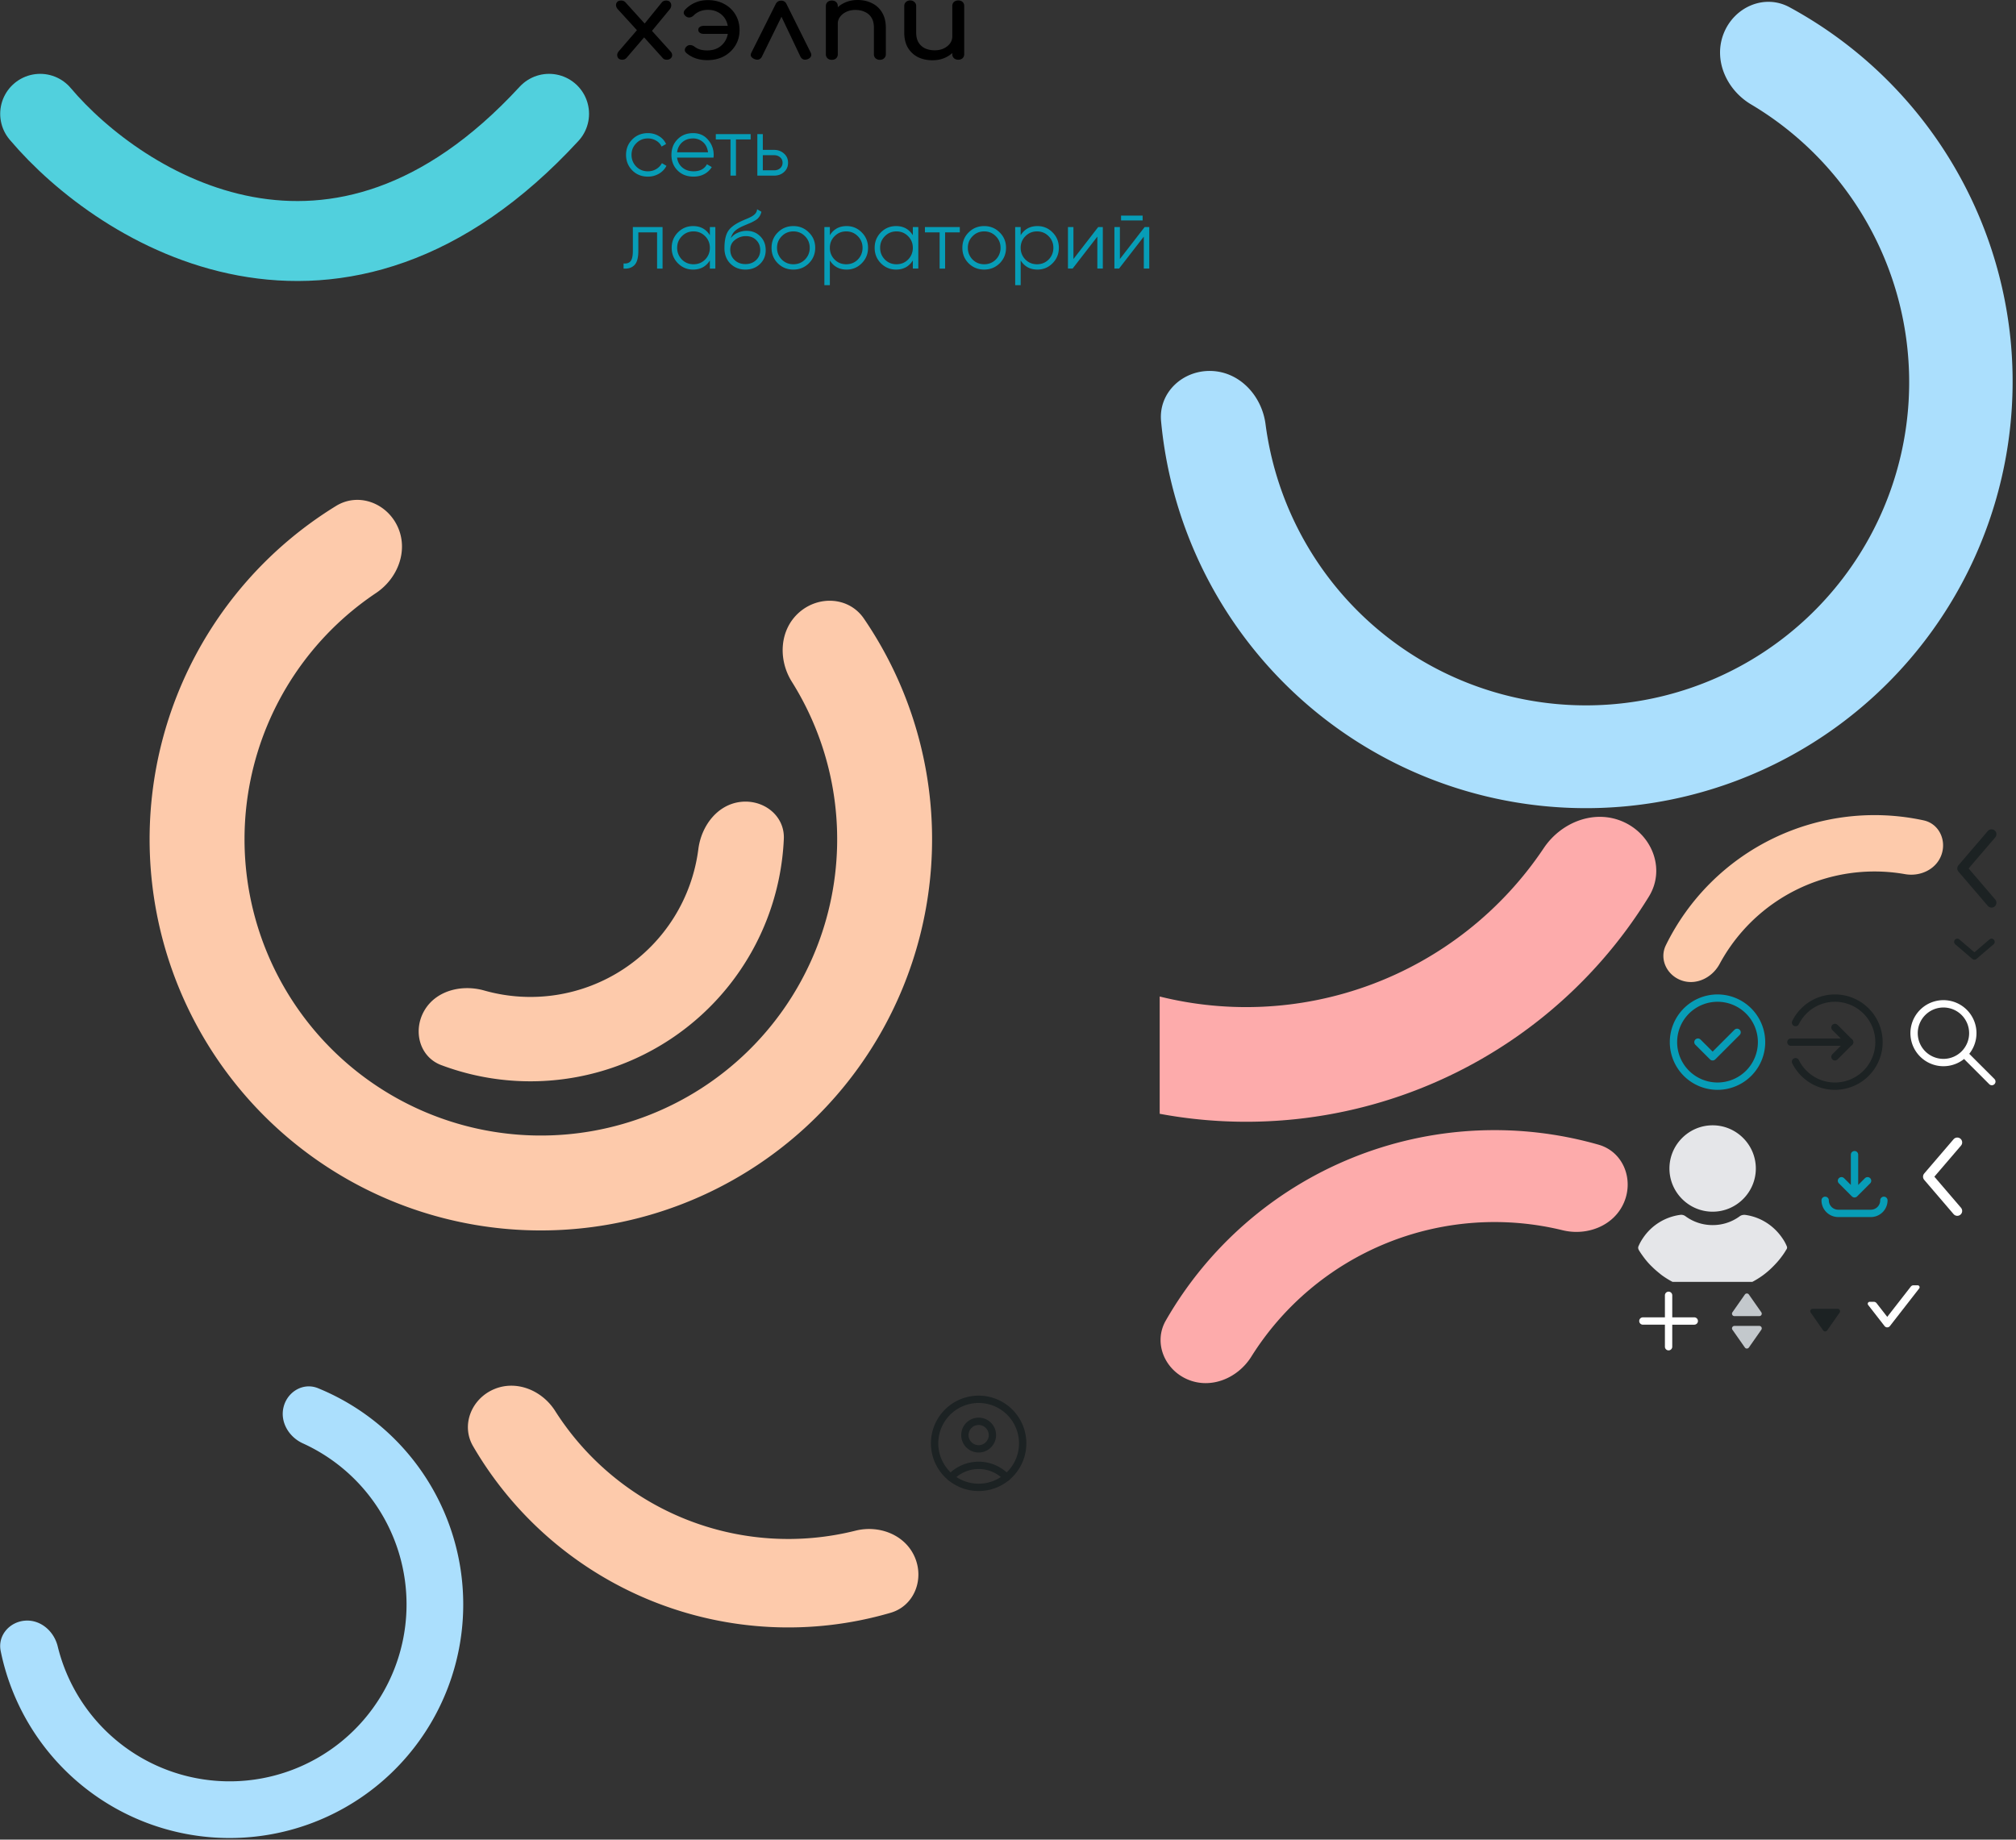 <?xml version="1.0" encoding="utf-8"?><svg width="412" height="376" viewBox="0 0 412 376" xmlns="http://www.w3.org/2000/svg" xmlns:xlink="http://www.w3.org/1999/xlink"><rect x="0" y="0" width="412" height="376" fill="#333333" stroke="none"/><svg width="16" height="16" fill="none" viewBox="0 0 16 16" id="add" x="333" y="262" xmlns="http://www.w3.org/2000/svg"><path d="M8.75 2.75a.75.75 0 00-1.5 0v4.5h-4.5a.75.75 0 100 1.5h4.5v4.5a.75.75 0 001.5 0v-4.5h4.5a.75.75 0 000-1.5h-4.5v-4.5z" fill="#fff"/></svg><svg width="16" height="16" fill="none" viewBox="0 0 16 16" id="ar1" x="349" y="262" xmlns="http://www.w3.org/2000/svg"><path d="M8.41 13.415a.5.5 0 01-.82 0L5.05 9.787A.5.5 0 015.46 9h5.08a.5.5 0 01.41.787l-2.54 3.628zm0-10.83a.5.5 0 00-.82 0L5.05 6.213A.5.5 0 005.46 7h5.08a.5.5 0 00.41-.787L8.41 2.585z" fill="#C3C8CC"/></svg><svg width="16" height="16" fill="none" viewBox="0 0 16 16" id="ar2" x="365" y="262" xmlns="http://www.w3.org/2000/svg"><path d="M8.41 9.915a.5.5 0 01-.82 0L5.05 6.287a.5.5 0 01.41-.787h5.08a.5.5 0 01.41.787L8.41 9.915z" fill="#1C2223"/></svg><svg width="11" height="22" fill="none" viewBox="0 0 11 22" id="arrow" x="398" y="166" xmlns="http://www.w3.org/2000/svg"><path d="M9 18.5l-6-7 6-7" stroke="#1C2223" stroke-width="2" stroke-linecap="round" stroke-linejoin="round"/></svg><svg width="11" height="12" fill="none" viewBox="0 0 11 12" id="arrow2" x="398" y="188" xmlns="http://www.w3.org/2000/svg"><path d="M9 4.5l-3.5 3-3.5-3" stroke="#1C2223" stroke-width="1.3" stroke-linecap="round" stroke-linejoin="round"/></svg><svg width="11" height="22" fill="none" viewBox="0 0 11 22" id="arrow3" x="391" y="230" xmlns="http://www.w3.org/2000/svg"><path d="M9 17.5l-6-7 6-7" stroke="#fff" stroke-width="2" stroke-linecap="round" stroke-linejoin="round"/></svg><svg width="24" height="24" fill="none" viewBox="0 0 24 24" id="check" x="339" y="201" xmlns="http://www.w3.org/2000/svg"><path clip-rule="evenodd" d="M12 21v0a9 9 0 01-9-9v0a9 9 0 019-9v0a9 9 0 019 9v0a9 9 0 01-9 9z" stroke="#079DB7" stroke-width="1.5" stroke-linecap="round" stroke-linejoin="round"/><path d="M16 10l-5 5-3-3" stroke="#079DB7" stroke-width="1.5" stroke-linecap="round" stroke-linejoin="round"/></svg><svg width="12" height="10" fill="none" viewBox="0 0 12 10" id="check2" x="381" y="262" xmlns="http://www.w3.org/2000/svg"><path d="M1.955 4.227h0-.857a.25.25 0 00-.195.403h0l3.356 4.31h0a.54.54 0 00.853 0h0l5.985-7.689s0 0 0 0a.249.249 0 00-.195-.402h-.857a.538.538 0 00-.426.21s0 0 0 0L4.685 7.397l-2.304-2.96s0 0 0 0a.543.543 0 00-.426-.21z" fill="#fff" stroke="#fff" stroke-width=".3"/></svg><svg width="24" height="24" fill="none" viewBox="0 0 24 24" id="exit" x="363" y="201" xmlns="http://www.w3.org/2000/svg"><path d="M15 12H3m.947 4C5.42 18.961 8.468 21 12 21a9 9 0 009-9 9 9 0 00-9-9C8.468 3 5.42 5.039 3.947 8" stroke="#1C2223" stroke-width="1.5" stroke-linecap="round" stroke-linejoin="round"/><path d="M12 9l3 3-3 3" stroke="#1C2223" stroke-width="1.5" stroke-linecap="round" stroke-linejoin="round"/></svg><svg width="59" height="35" fill="none" viewBox="0 0 59 35" id="line-min1" x="339" y="166" xmlns="http://www.w3.org/2000/svg"><path d="M4.671 34.396c-3.005-1.044-4.626-4.347-3.226-7.204A47.487 47.487 0 0154.127 1.674c3.11.673 4.696 3.992 3.652 6.997-1.043 3.005-4.325 4.545-7.458 3.994a35.963 35.963 0 00-33.106 11.517 35.97 35.97 0 00-4.787 6.837c-1.51 2.8-4.752 4.42-7.757 3.377z" fill="#FDCAAB"/></svg><svg width="95" height="93" fill="none" viewBox="0 0 95 93" id="line-min2" y="283" xmlns="http://www.w3.org/2000/svg"><path d="M57.985 4.456c.843-3.085 4.046-4.935 7.007-3.725A47.744 47.744 0 11.138 54.434c-.637-3.134 1.778-5.936 4.966-6.19 3.188-.252 5.932 2.147 6.69 5.255A36.161 36.161 0 1061.9 12.008c-2.912-1.324-4.757-4.467-3.914-7.553z" fill="#ABDFFD"/></svg><svg width="96" height="53" fill="none" viewBox="0 0 96 53" id="line1" x="237" y="230" xmlns="http://www.w3.org/2000/svg"><path d="M5.74 51.955C.96 49.937-1.327 44.389 1.255 39.89A77.445 77.445 0 0189.703 3.965c4.988 1.425 7.217 6.995 5.2 11.775-2.02 4.779-7.524 6.936-12.564 5.705a58.66 58.66 0 00-63.616 25.84c-2.755 4.396-8.205 6.688-12.984 4.67z" fill="#FDABAB"/></svg><svg width="93" height="50" fill="none" viewBox="0 0 93 50" id="line2" x="95" y="283" xmlns="http://www.w3.org/2000/svg"><path d="M91.952 35.267c1.971 4.587-.14 9.961-4.932 11.363A74.533 74.533 0 011.682 12.59C-.83 8.277 1.337 2.924 5.924.953c4.587-1.97 9.846.202 12.523 4.416a56.451 56.451 0 0061.38 24.483c4.843-1.214 10.154.829 12.125 5.416z" fill="#FDCAAB"/></svg><svg width="222" height="222" fill="none" viewBox="0 0 222 222" id="line3" y="61" xmlns="http://www.w3.org/2000/svg"><path d="M163.319 64.171c4.025-3.534 10.208-3.165 13.23 1.257a79.952 79.952 0 012.958 85.537A79.954 79.954 0 1168.681 42.406c4.564-2.803 10.359-.616 12.59 4.253 2.23 4.87.033 10.565-4.418 13.543a60.558 60.558 0 1084.97 18.136c-2.848-4.537-2.528-10.632 1.496-14.167z" fill="#FDCAAB"/><path d="M86.72 145.551c-2.388 4.119-1 9.471 3.458 11.145a51.833 51.833 0 0070.009-46.235c.211-4.756-4.165-8.135-8.891-7.555-4.726.579-7.976 4.925-8.58 9.648a34.6 34.6 0 01-15.251 24.481 34.594 34.594 0 01-28.502 4.414c-4.581-1.299-9.854-.016-12.243 4.102z" fill="#FDCAAB"/></svg><svg width="102" height="64" fill="none" viewBox="0 0 102 64" id="line4" x="237" y="166" xmlns="http://www.w3.org/2000/svg"><path d="M94.847 2.017c5.883 2.695 8.527 9.697 5.14 15.212A96.604 96.604 0 01-11.637 58.722c-6.167-1.963-8.738-8.992-6.044-14.875 2.695-5.884 9.64-8.369 15.878-6.646A73.17 73.17 0 0078.483 7.356c3.599-5.379 10.48-8.034 16.364-5.339z" fill="#FDABAB"/></svg><svg width="175" height="166" fill="none" viewBox="0 0 175 166" id="line5" x="237" xmlns="http://www.w3.org/2000/svg"><path d="M115.258 6.848c2.145-5.433 8.329-8.154 13.463-5.368a87.197 87.197 0 0145.139 67.66A87.202 87.202 0 11.281 86.067c-.532-5.817 4.41-10.423 10.25-10.248 5.838.176 10.342 5.078 11.1 10.87A66.048 66.048 0 10120.86 21.34c-5.021-2.984-7.747-9.058-5.602-14.492z" fill="#ABDFFD"/></svg><svg width="237" height="61" fill="none" viewBox="0 0 237 61" id="logo" xmlns="http://www.w3.org/2000/svg"><path d="M8.21 23.263c16.598 19.62 60.636 47.088 104 0" stroke="#51D0DD" stroke-width="16.341" stroke-linecap="round" stroke-linejoin="round"/><path d="M136.288 12.205c-.159 0-.31-.022-.454-.066a.9.9 0 01-.406-.287l-4.18-4.644-.86-.796-4.157-4.555c-.207-.236-.318-.486-.334-.751a.927.927 0 01.239-.708c.175-.192.438-.287.788-.287.382 0 .685.125.908.375l4.085 4.511.621.53 4.491 4.976c.239.265.35.53.334.796 0 .25-.103.464-.31.64-.192.178-.446.266-.765.266zm-9.125 0c-.318 0-.573-.088-.764-.265a.978.978 0 01-.263-.685c0-.266.111-.531.334-.796l4.061-4.71 1.29 1.68-3.798 4.422a1.182 1.182 0 01-.86.354zm5.9-5.682l-1.648-1.305 3.846-4.732a.896.896 0 01.406-.287c.143-.059.303-.088.478-.088.35 0 .613.103.788.31a.927.927 0 01.239.707c0 .28-.112.552-.334.818l-3.775 4.577zm11.482 5.771c-1.72 0-3.154-.494-4.3-1.482-.223-.206-.319-.435-.287-.685.032-.266.183-.501.454-.708a.952.952 0 01.717-.199c.27.015.533.118.788.31.35.265.741.464 1.17.597.43.118.916.177 1.458.177.844 0 1.584-.177 2.221-.531a3.919 3.919 0 001.481-1.481c.366-.62.55-1.327.55-2.123 0-.84-.176-1.57-.526-2.189a3.656 3.656 0 00-1.457-1.437c-.605-.354-1.322-.53-2.15-.53-1.162 0-2.134.382-2.914 1.149a1.438 1.438 0 01-.741.398 1.003 1.003 0 01-.74-.155c-.287-.192-.462-.413-.526-.663-.048-.25.032-.494.239-.73a6.045 6.045 0 012.102-1.481c.781-.34 1.64-.509 2.58-.509 1.258 0 2.373.265 3.344.796a5.79 5.79 0 012.294 2.167c.557.929.836 1.99.836 3.184 0 1.164-.287 2.211-.86 3.14-.558.914-1.33 1.643-2.317 2.189-.988.53-2.126.796-3.416.796zm-.717-5.373c-.334 0-.605-.074-.812-.221-.207-.163-.311-.362-.311-.597 0-.251.104-.45.311-.597.207-.148.478-.221.812-.221h5.518c.334 0 .605.073.812.22a.696.696 0 01.311.598c0 .235-.104.434-.311.597-.207.147-.478.22-.812.22h-5.518zM159.656.133c.238 0 .453.059.645.177.191.117.342.302.453.552l4.921 9.884c.144.295.16.56.048.796-.111.221-.303.39-.573.508-.351.148-.653.185-.908.111s-.47-.258-.645-.553l-4.491-9.441h1.218l-4.634 9.441a1.05 1.05 0 01-.645.553c-.27.074-.573.037-.907-.11-.303-.133-.518-.31-.645-.531-.112-.221-.088-.48.071-.774l4.945-9.884c.239-.486.621-.73 1.147-.73zm20.159 12.094c-.351 0-.645-.103-.884-.31a1.107 1.107 0 01-.335-.817V5.66c0-.84-.167-1.525-.501-2.056a2.997 2.997 0 00-1.362-1.172c-.557-.265-1.202-.398-1.935-.398-.669 0-1.274.126-1.815.376-.542.25-.972.59-1.29 1.017a2.284 2.284 0 00-.478 1.437h-1.505c0-.928.239-1.754.717-2.476.494-.737 1.162-1.32 2.006-1.747.844-.427 1.792-.641 2.843-.641 1.099 0 2.078.221 2.938.663a4.752 4.752 0 012.055 1.902c.509.84.764 1.872.764 3.095v5.44c0 .324-.12.597-.358.818-.223.206-.51.31-.86.31zm-9.818 0c-.35 0-.645-.103-.884-.31a1.106 1.106 0 01-.334-.817V1.238c0-.339.111-.612.334-.818.239-.206.534-.31.884-.31.366 0 .661.104.884.31.223.206.334.48.334.818V11.1c0 .324-.111.597-.334.818-.223.206-.518.31-.884.31zm20.558.089c-1.098 0-2.086-.214-2.962-.641a5.083 5.083 0 01-2.054-1.924c-.494-.84-.74-1.872-.74-3.096V1.216c0-.324.111-.59.334-.796.239-.221.533-.332.884-.332.35 0 .637.111.86.332.239.206.358.472.358.796v5.44c0 .825.167 1.51.502 2.056.334.53.788.928 1.361 1.194.574.25 1.219.376 1.935.376.685 0 1.29-.126 1.816-.376.541-.25.971-.59 1.29-1.017.318-.428.477-.907.477-1.438h1.505c0 .914-.247 1.74-.74 2.477-.478.737-1.139 1.32-1.983 1.747-.828.427-1.776.64-2.843.64zm5.28-.11c-.351 0-.645-.104-.884-.31a1.107 1.107 0 01-.335-.818V1.216c0-.339.112-.612.335-.818.239-.206.533-.31.884-.31.366 0 .661.104.883.31.223.206.335.48.335.818v9.862c0 .324-.112.597-.335.818-.222.206-.517.31-.883.31z" fill="#000"/><path d="M132.403 36.099c-1.277 0-2.34-.425-3.189-1.273-.848-.87-1.272-1.928-1.272-3.172 0-1.255.424-2.307 1.272-3.155.849-.86 1.912-1.29 3.189-1.29.837 0 1.589.204 2.257.611a3.521 3.521 0 011.458 1.612l-.916.526a2.577 2.577 0 00-1.102-1.205 3.18 3.18 0 00-1.697-.458c-.938 0-1.73.328-2.374.984-.645.645-.967 1.436-.967 2.375 0 .927.322 1.725.967 2.392.644.645 1.436.967 2.374.967.622 0 1.182-.147 1.68-.441a3.078 3.078 0 001.187-1.222l.933.543a3.918 3.918 0 01-1.543 1.612 4.398 4.398 0 01-2.257.593zm9.243-8.89c1.267 0 2.279.448 3.037 1.34.78.883 1.17 1.929 1.17 3.139 0 .057-.011.232-.034.526h-7.447c.113.848.475 1.527 1.086 2.035.611.51 1.374.764 2.29.764 1.289 0 2.2-.48 2.731-1.442l.984.577a3.953 3.953 0 01-1.544 1.442c-.644.339-1.374.508-2.188.508-1.334 0-2.42-.418-3.257-1.255-.837-.837-1.255-1.9-1.255-3.189 0-1.278.413-2.335 1.238-3.172.826-.848 1.889-1.272 3.189-1.272zm0 1.086c-.882 0-1.623.26-2.222.78-.588.52-.939 1.205-1.052 2.053h6.328c-.125-.904-.47-1.6-1.035-2.086a3.037 3.037 0 00-2.019-.747zm4.639-.882h7.124V28.5h-3.002v7.396h-1.12V28.5h-3.002v-1.086zm9.608 3.223h2.324c.781 0 1.448.25 2.002.747.554.486.831 1.114.831 1.883 0 .78-.277 1.413-.831 1.9-.532.486-1.199.729-2.002.729h-3.443v-8.482h1.119v3.223zm0 4.173h2.324c.486 0 .894-.141 1.222-.424.328-.294.491-.667.491-1.12 0-.452-.163-.82-.491-1.102-.328-.294-.736-.441-1.222-.441h-2.324v3.087zm-26.56 11.604h6.073v8.482h-1.12v-7.396h-3.833v3.783c0 1.413-.272 2.386-.814 2.917-.532.532-1.267.764-2.206.696v-1.052c.656.068 1.137-.09 1.442-.475.306-.384.458-1.08.458-2.086v-4.869zm15.739 1.663v-1.663h1.119v8.482h-1.119v-1.663c-.781 1.245-1.923 1.867-3.427 1.867-1.21 0-2.245-.43-3.104-1.29-.848-.86-1.272-1.91-1.272-3.155 0-1.244.424-2.296 1.272-3.155.859-.86 1.894-1.29 3.104-1.29 1.504 0 2.646.623 3.427 1.867zm-5.717 4.97c.645.645 1.436.967 2.375.967.939 0 1.73-.322 2.375-.967a3.325 3.325 0 00.967-2.392c0-.939-.323-1.73-.967-2.375-.645-.656-1.436-.984-2.375-.984-.939 0-1.73.328-2.375.984-.645.645-.967 1.436-.967 2.375 0 .927.322 1.725.967 2.392zm12.972 2.053c-1.21 0-2.227-.402-3.053-1.205-.814-.814-1.221-1.866-1.221-3.155 0-1.448.215-2.556.644-3.325.43-.78 1.301-1.487 2.613-2.12.418-.192.746-.34.984-.441.395-.159.706-.294.932-.407.984-.453 1.482-1.012 1.493-1.68l.882.51a2.649 2.649 0 01-.271.762 2.994 2.994 0 01-.441.594c-.136.147-.351.306-.645.475-.192.113-.424.238-.695.373l-.848.357-.798.339c-.78.34-1.362.695-1.747 1.069-.373.361-.639.836-.797 1.424a3.38 3.38 0 011.425-1.102 4.368 4.368 0 011.781-.39c1.131 0 2.064.373 2.799 1.12.746.734 1.119 1.679 1.119 2.832 0 1.142-.395 2.092-1.187 2.85-.78.746-1.77 1.12-2.969 1.12zm-2.205-1.951c.588.554 1.323.83 2.205.83.883 0 1.606-.265 2.172-.796.576-.543.865-1.227.865-2.053 0-.837-.272-1.52-.814-2.052-.532-.543-1.244-.815-2.138-.815-.803 0-1.532.255-2.188.764-.656.486-.984 1.153-.984 2.001 0 .86.294 1.567.882 2.12zm15.172.678c-.871.848-1.923 1.273-3.155 1.273-1.256 0-2.313-.425-3.172-1.273-.86-.86-1.29-1.917-1.29-3.172 0-1.255.43-2.307 1.29-3.155.859-.86 1.916-1.29 3.172-1.29 1.244 0 2.295.43 3.155 1.29.871.848 1.306 1.9 1.306 3.155 0 1.244-.435 2.301-1.306 3.172zm-5.53-.78c.644.645 1.436.967 2.375.967.938 0 1.73-.322 2.374-.967a3.32 3.32 0 00.967-2.392c0-.939-.322-1.73-.967-2.375-.644-.656-1.436-.984-2.374-.984-.939 0-1.731.328-2.375.984-.645.645-.967 1.436-.967 2.375 0 .927.322 1.725.967 2.392zm13.256-6.836c1.21 0 2.239.43 3.087 1.289.859.86 1.289 1.911 1.289 3.155 0 1.244-.43 2.296-1.289 3.155-.848.86-1.877 1.29-3.087 1.29-1.505 0-2.647-.622-3.427-1.866v5.055h-1.12V46.413h1.12v1.663c.78-1.244 1.922-1.866 3.427-1.866zm-2.46 6.836c.644.645 1.436.967 2.375.967.938 0 1.73-.322 2.375-.967a3.324 3.324 0 00.966-2.392c0-.939-.322-1.73-.966-2.375-.645-.656-1.437-.984-2.375-.984-.939 0-1.731.328-2.375.984-.645.645-.967 1.436-.967 2.375 0 .927.322 1.725.967 2.392zm15.992-4.97v-1.663h1.119v8.482h-1.119v-1.663c-.781 1.245-1.923 1.867-3.427 1.867-1.21 0-2.245-.43-3.104-1.29-.848-.86-1.272-1.91-1.272-3.155 0-1.244.424-2.296 1.272-3.155.859-.86 1.894-1.29 3.104-1.29 1.504 0 2.646.623 3.427 1.867zm-5.717 4.97c.645.645 1.436.967 2.375.967.939 0 1.73-.322 2.375-.967a3.325 3.325 0 00.967-2.392c0-.939-.323-1.73-.967-2.375-.645-.656-1.436-.984-2.375-.984-.939 0-1.73.328-2.375.984-.644.645-.967 1.436-.967 2.375 0 .927.323 1.725.967 2.392zm8.189-6.633h7.124V47.5h-3.002v7.396h-1.12V47.5h-3.002v-1.086zm15.265 7.413c-.871.848-1.922 1.273-3.155 1.273-1.255 0-2.313-.425-3.172-1.273-.86-.86-1.289-1.917-1.289-3.172 0-1.255.429-2.307 1.289-3.155.859-.86 1.917-1.29 3.172-1.29 1.244 0 2.296.43 3.155 1.29.871.848 1.306 1.9 1.306 3.155 0 1.244-.435 2.301-1.306 3.172zm-5.53-.78c.645.645 1.436.967 2.375.967.938 0 1.73-.322 2.375-.967a3.325 3.325 0 00.967-2.392c0-.939-.323-1.73-.967-2.375-.645-.656-1.437-.984-2.375-.984-.939 0-1.73.328-2.375.984-.645.645-.967 1.436-.967 2.375 0 .927.322 1.725.967 2.392zm13.256-6.836c1.21 0 2.239.43 3.087 1.289.86.86 1.289 1.911 1.289 3.155 0 1.244-.429 2.296-1.289 3.155-.848.86-1.877 1.29-3.087 1.29-1.504 0-2.646-.622-3.427-1.866v5.055h-1.119V46.413h1.119v1.663c.781-1.244 1.923-1.866 3.427-1.866zm-2.46 6.836c.645.645 1.436.967 2.375.967.939 0 1.73-.322 2.375-.967a3.325 3.325 0 00.967-2.392c0-.939-.323-1.73-.967-2.375-.645-.656-1.436-.984-2.375-.984-.939 0-1.73.328-2.375.984-.644.645-.967 1.436-.967 2.375 0 .927.323 1.725.967 2.392zm9.817-.102l5.055-6.53h.95v8.48h-1.119v-6.53l-5.055 6.53h-.95v-8.48h1.119v6.53zm14.14-7.888h-4.41v-.984h4.41v.984zm-4.648 7.888l5.055-6.53h.95v8.48h-1.119v-6.53l-5.055 6.53h-.95v-8.48h1.119v6.53z" fill="#079DB7"/></svg><svg width="24" height="24" fill="none" viewBox="0 0 24 24" id="search" x="387" y="201" xmlns="http://www.w3.org/2000/svg"><path fill-rule="evenodd" clip-rule="evenodd" d="M14.385 15.446a6.751 6.751 0 111.061-1.06l5.156 5.155a.75.75 0 01-1.061 1.06l-5.156-5.155zM6.46 13.884a5.25 5.25 0 117.429-.005l-.005.005-.004.004a5.25 5.25 0 01-7.42-.004z" fill="#fff"/></svg><svg width="24" height="24" fill="none" viewBox="0 0 24 24" id="upl" x="367" y="230" xmlns="http://www.w3.org/2000/svg"><path d="M14.666 11.333L12 14l-2.666-2.667M12 6v8" stroke="#079DB7" stroke-width="1.5" stroke-linecap="round" stroke-linejoin="round"/><path d="M18.75 15.333a.75.75 0 00-1.5 0h1.5zM8.668 18v-.75.75zM6.75 15.333a.75.75 0 00-1.5 0h1.5zm10.5 0a1.916 1.916 0 01-1.916 1.917v1.5a3.416 3.416 0 003.416-3.417h-1.5zm-1.916 1.917H8.668v1.5h6.666v-1.5zm-6.667 0c-.508 0-.996-.202-1.355-.561l-1.06 1.06a3.41 3.41 0 002.416 1v-1.5zm-1.355-.561a1.916 1.916 0 01-.562-1.356h-1.5c0 .907.36 1.776 1.001 2.417l1.06-1.061z" fill="#079DB7"/></svg><svg width="24" height="24" fill="none" viewBox="0 0 24 24" id="user" x="188" y="283" xmlns="http://www.w3.org/2000/svg"><path d="M18.364 5.636a9 9 0 010 12.728 9 9 0 110-12.728" stroke="#1C2223" stroke-width="1.5" stroke-linecap="round" stroke-linejoin="round"/><path d="M13.99 8.324a2.813 2.813 0 11-3.979 3.978 2.813 2.813 0 013.979-3.978m3.717 10.634A7.848 7.848 0 0012 16.5a7.845 7.845 0 00-5.707 2.459" stroke="#1C2223" stroke-width="1.5" stroke-linecap="round" stroke-linejoin="round"/></svg><svg width="34" height="32" fill="none" viewBox="0 0 34 32" id="user2" x="333" y="230" xmlns="http://www.w3.org/2000/svg"><path d="M17.002 17.655c4.858 0 8.828-3.97 8.828-8.827C25.83 3.97 21.86 0 17.002 0c-4.857 0-8.827 3.97-8.827 8.828 0 4.857 3.97 8.827 8.827 8.827zm15.15 7.055a8.226 8.226 0 00-.887-1.62c-1.773-2.62-4.51-4.355-7.594-4.78-.385-.038-.81.04-1.117.27a9.287 9.287 0 01-5.552 1.812 9.287 9.287 0 01-5.55-1.811 1.447 1.447 0 00-1.119-.27 10.893 10.893 0 00-7.594 4.78 9.49 9.49 0 00-.886 1.619c-.116.231-.077.5.038.732.309.54.694 1.08 1.041 1.542a14.65 14.65 0 001.773 2.005c.54.54 1.157 1.04 1.774 1.542A17.465 17.465 0 0016.964 34a17.46 17.46 0 0010.485-3.47 16.944 16.944 0 001.773-1.541c.617-.617 1.234-1.272 1.774-2.005.385-.5.732-1.002 1.04-1.542.193-.231.232-.501.116-.732z" fill="#E5E6E9"/></svg></svg>